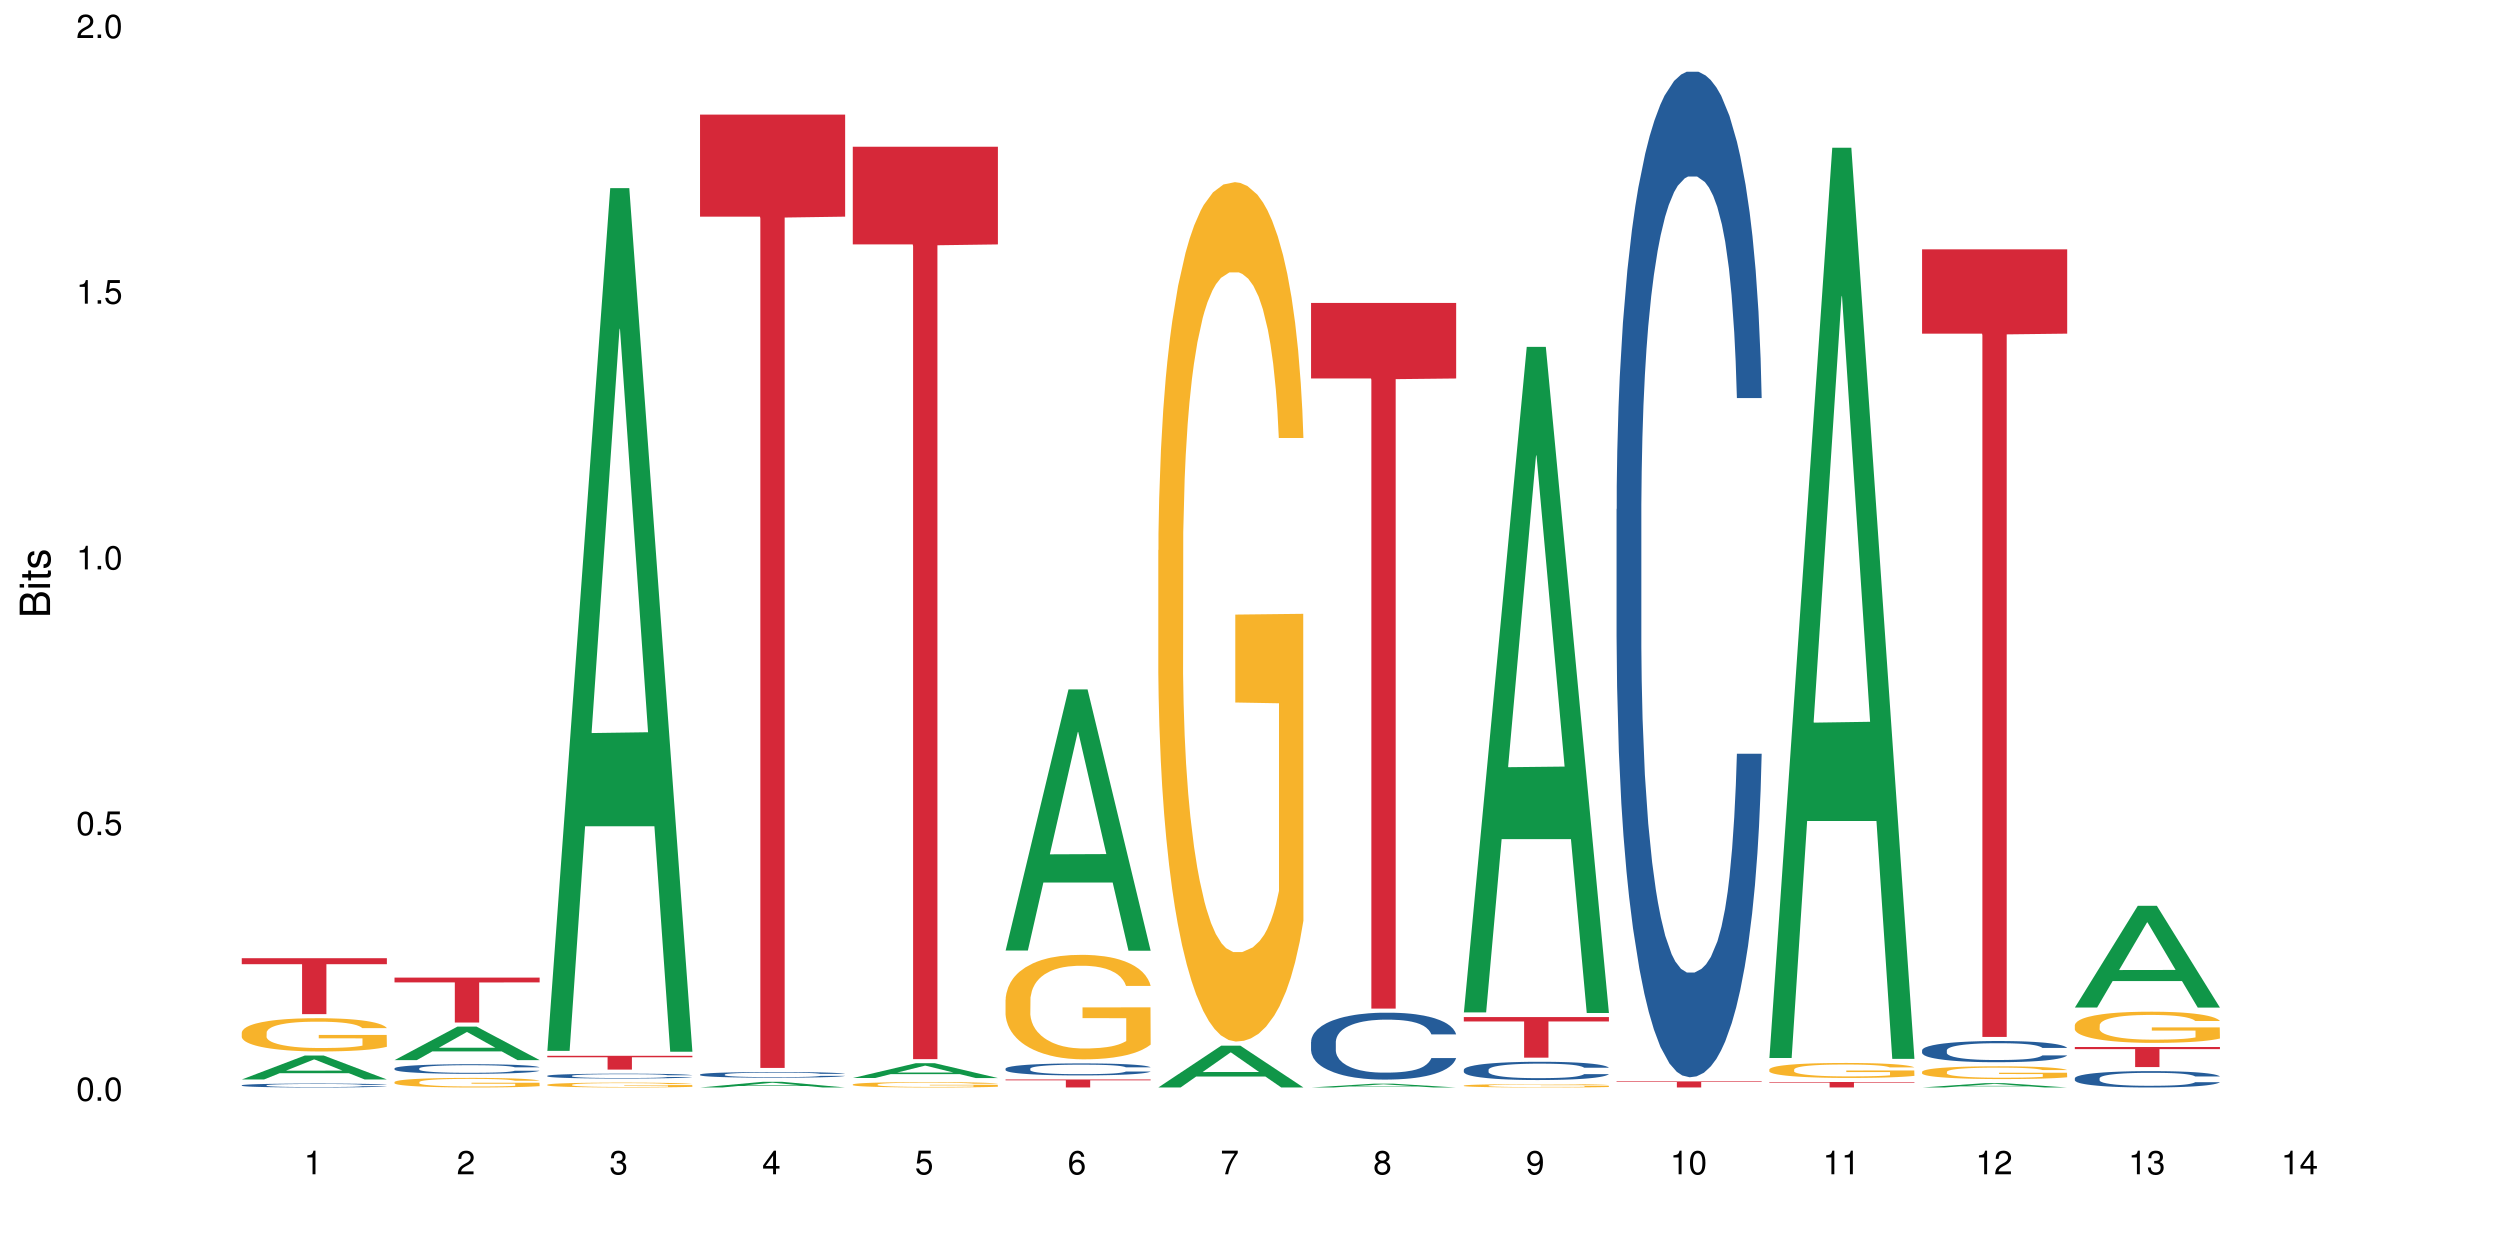 <?xml version="1.0" encoding="UTF-8"?>
<svg xmlns="http://www.w3.org/2000/svg" xmlns:xlink="http://www.w3.org/1999/xlink" width="720pt" height="360pt" viewBox="0 0 720 360" version="1.1">
<defs>
<g>
<symbol overflow="visible" id="glyph0-0">
<path style="stroke:none;" d=""/>
</symbol>
<symbol overflow="visible" id="glyph0-1">
<path style="stroke:none;" d="M 2.641 -6.797 C 2 -6.797 1.422 -6.531 1.078 -6.047 C 0.641 -5.453 0.406 -4.547 0.406 -3.297 C 0.406 -1 1.188 0.219 2.641 0.219 C 4.078 0.219 4.859 -1 4.859 -3.234 C 4.859 -4.562 4.656 -5.438 4.203 -6.047 C 3.844 -6.531 3.281 -6.797 2.641 -6.797 Z M 2.641 -6.047 C 3.547 -6.047 4 -5.125 4 -3.312 C 4 -1.375 3.562 -0.484 2.625 -0.484 C 1.734 -0.484 1.281 -1.422 1.281 -3.281 C 1.281 -5.141 1.734 -6.047 2.641 -6.047 Z M 2.641 -6.047 "/>
</symbol>
<symbol overflow="visible" id="glyph0-2">
<path style="stroke:none;" d="M 1.828 -1 L 0.828 -1 L 0.828 0 L 1.828 0 Z M 1.828 -1 "/>
</symbol>
<symbol overflow="visible" id="glyph0-3">
<path style="stroke:none;" d="M 4.562 -6.797 L 1.062 -6.797 L 0.547 -3.094 L 1.328 -3.094 C 1.719 -3.562 2.047 -3.734 2.578 -3.734 C 3.484 -3.734 4.062 -3.109 4.062 -2.094 C 4.062 -1.125 3.484 -0.531 2.578 -0.531 C 1.828 -0.531 1.375 -0.906 1.188 -1.672 L 0.328 -1.672 C 0.453 -1.109 0.547 -0.844 0.75 -0.594 C 1.125 -0.078 1.828 0.219 2.594 0.219 C 3.969 0.219 4.922 -0.781 4.922 -2.219 C 4.922 -3.562 4.031 -4.484 2.719 -4.484 C 2.25 -4.484 1.859 -4.359 1.469 -4.062 L 1.734 -5.969 L 4.562 -5.969 Z M 4.562 -6.797 "/>
</symbol>
<symbol overflow="visible" id="glyph0-4">
<path style="stroke:none;" d="M 2.484 -4.844 L 2.484 0 L 3.328 0 L 3.328 -6.797 L 2.766 -6.797 C 2.469 -5.75 2.281 -5.609 0.984 -5.453 L 0.984 -4.844 Z M 2.484 -4.844 "/>
</symbol>
<symbol overflow="visible" id="glyph0-5">
<path style="stroke:none;" d="M 4.859 -0.828 L 1.281 -0.828 C 1.359 -1.391 1.672 -1.75 2.5 -2.234 L 3.469 -2.75 C 4.406 -3.266 4.906 -3.969 4.906 -4.812 C 4.906 -5.375 4.672 -5.906 4.266 -6.266 C 3.859 -6.625 3.375 -6.797 2.719 -6.797 C 1.859 -6.797 1.219 -6.5 0.844 -5.922 C 0.609 -5.562 0.5 -5.125 0.484 -4.438 L 1.328 -4.438 C 1.359 -4.906 1.406 -5.188 1.531 -5.406 C 1.75 -5.812 2.188 -6.062 2.703 -6.062 C 3.469 -6.062 4.031 -5.516 4.031 -4.781 C 4.031 -4.25 3.719 -3.797 3.125 -3.438 L 2.234 -2.938 C 0.812 -2.141 0.406 -1.5 0.328 0 L 4.859 0 Z M 4.859 -0.828 "/>
</symbol>
<symbol overflow="visible" id="glyph0-6">
<path style="stroke:none;" d="M 2.125 -3.125 L 2.578 -3.125 C 3.516 -3.125 3.984 -2.703 3.984 -1.891 C 3.984 -1.031 3.469 -0.531 2.578 -0.531 C 1.656 -0.531 1.203 -0.984 1.156 -1.969 L 0.312 -1.969 C 0.344 -1.422 0.438 -1.078 0.609 -0.766 C 0.953 -0.109 1.625 0.219 2.547 0.219 C 3.953 0.219 4.859 -0.609 4.859 -1.906 C 4.859 -2.766 4.516 -3.25 3.703 -3.516 C 4.344 -3.766 4.656 -4.25 4.656 -4.938 C 4.656 -6.109 3.875 -6.797 2.578 -6.797 C 1.203 -6.797 0.484 -6.047 0.453 -4.609 L 1.297 -4.609 C 1.312 -5.016 1.344 -5.25 1.453 -5.453 C 1.641 -5.828 2.062 -6.062 2.594 -6.062 C 3.344 -6.062 3.797 -5.625 3.797 -4.906 C 3.797 -4.422 3.609 -4.141 3.25 -3.984 C 3.016 -3.891 2.719 -3.844 2.125 -3.844 Z M 2.125 -3.125 "/>
</symbol>
<symbol overflow="visible" id="glyph0-7">
<path style="stroke:none;" d="M 3.141 -1.625 L 3.141 0 L 3.984 0 L 3.984 -1.625 L 4.984 -1.625 L 4.984 -2.391 L 3.984 -2.391 L 3.984 -6.797 L 3.359 -6.797 L 0.266 -2.516 L 0.266 -1.625 Z M 3.141 -2.391 L 1 -2.391 L 3.141 -5.359 Z M 3.141 -2.391 "/>
</symbol>
<symbol overflow="visible" id="glyph0-8">
<path style="stroke:none;" d="M 4.781 -5.031 C 4.609 -6.141 3.891 -6.797 2.844 -6.797 C 2.094 -6.797 1.422 -6.438 1.031 -5.828 C 0.609 -5.172 0.406 -4.344 0.406 -3.094 C 0.406 -1.953 0.578 -1.234 0.984 -0.625 C 1.359 -0.078 1.953 0.219 2.703 0.219 C 3.984 0.219 4.922 -0.734 4.922 -2.078 C 4.922 -3.344 4.062 -4.234 2.844 -4.234 C 2.172 -4.234 1.641 -3.969 1.281 -3.469 C 1.281 -5.125 1.828 -6.047 2.797 -6.047 C 3.391 -6.047 3.797 -5.672 3.938 -5.031 Z M 2.734 -3.484 C 3.547 -3.484 4.062 -2.922 4.062 -2 C 4.062 -1.156 3.484 -0.531 2.703 -0.531 C 1.922 -0.531 1.328 -1.188 1.328 -2.047 C 1.328 -2.891 1.906 -3.484 2.734 -3.484 Z M 2.734 -3.484 "/>
</symbol>
<symbol overflow="visible" id="glyph0-9">
<path style="stroke:none;" d="M 4.984 -6.797 L 0.438 -6.797 L 0.438 -5.969 L 4.109 -5.969 C 2.5 -3.656 1.828 -2.234 1.328 0 L 2.219 0 C 2.594 -2.172 3.453 -4.047 4.984 -6.094 Z M 4.984 -6.797 "/>
</symbol>
<symbol overflow="visible" id="glyph0-10">
<path style="stroke:none;" d="M 3.75 -3.578 C 4.453 -4 4.688 -4.344 4.688 -4.984 C 4.688 -6.047 3.844 -6.797 2.641 -6.797 C 1.438 -6.797 0.594 -6.047 0.594 -4.984 C 0.594 -4.359 0.828 -4.016 1.516 -3.578 C 0.734 -3.203 0.359 -2.641 0.359 -1.891 C 0.359 -0.641 1.297 0.219 2.641 0.219 C 3.984 0.219 4.922 -0.641 4.922 -1.875 C 4.922 -2.641 4.531 -3.203 3.75 -3.578 Z M 2.641 -6.047 C 3.359 -6.047 3.812 -5.625 3.812 -4.969 C 3.812 -4.344 3.344 -3.922 2.641 -3.922 C 1.922 -3.922 1.453 -4.344 1.453 -4.984 C 1.453 -5.625 1.922 -6.047 2.641 -6.047 Z M 2.641 -3.203 C 3.484 -3.203 4.062 -2.672 4.062 -1.875 C 4.062 -1.062 3.484 -0.531 2.625 -0.531 C 1.797 -0.531 1.219 -1.078 1.219 -1.875 C 1.219 -2.672 1.797 -3.203 2.641 -3.203 Z M 2.641 -3.203 "/>
</symbol>
<symbol overflow="visible" id="glyph0-11">
<path style="stroke:none;" d="M 0.516 -1.547 C 0.672 -0.438 1.406 0.219 2.438 0.219 C 3.188 0.219 3.859 -0.141 4.266 -0.75 C 4.688 -1.406 4.891 -2.25 4.891 -3.484 C 4.891 -4.625 4.703 -5.359 4.312 -5.953 C 3.938 -6.5 3.344 -6.797 2.594 -6.797 C 1.297 -6.797 0.359 -5.844 0.359 -4.516 C 0.359 -3.25 1.234 -2.344 2.453 -2.344 C 3.094 -2.344 3.562 -2.578 4.016 -3.109 C 4 -1.453 3.469 -0.531 2.5 -0.531 C 1.906 -0.531 1.484 -0.906 1.359 -1.547 Z M 2.578 -6.062 C 3.375 -6.062 3.969 -5.406 3.969 -4.531 C 3.969 -3.688 3.375 -3.094 2.547 -3.094 C 1.734 -3.094 1.234 -3.672 1.234 -4.578 C 1.234 -5.438 1.797 -6.062 2.578 -6.062 Z M 2.578 -6.062 "/>
</symbol>
<symbol overflow="visible" id="glyph1-0">
<path style="stroke:none;" d=""/>
</symbol>
<symbol overflow="visible" id="glyph1-1">
<path style="stroke:none;" d="M 0 -0.953 L 0 -4.891 C 0 -5.719 -0.234 -6.344 -0.734 -6.797 C -1.188 -7.234 -1.812 -7.469 -2.5 -7.469 C -3.547 -7.469 -4.188 -7 -4.625 -5.875 C -4.984 -6.672 -5.641 -7.094 -6.531 -7.094 C -7.156 -7.094 -7.734 -6.859 -8.141 -6.391 C -8.562 -5.938 -8.75 -5.344 -8.75 -4.5 L -8.75 -0.953 Z M -4.984 -2.062 L -7.766 -2.062 L -7.766 -4.219 C -7.766 -4.844 -7.688 -5.203 -7.453 -5.5 C -7.219 -5.812 -6.859 -5.969 -6.375 -5.969 C -5.906 -5.969 -5.531 -5.812 -5.297 -5.5 C -5.062 -5.203 -4.984 -4.844 -4.984 -4.219 Z M -0.984 -2.062 L -4 -2.062 L -4 -4.781 C -4 -5.328 -3.859 -5.688 -3.578 -5.953 C -3.297 -6.219 -2.922 -6.359 -2.484 -6.359 C -2.062 -6.359 -1.688 -6.219 -1.406 -5.953 C -1.109 -5.688 -0.984 -5.328 -0.984 -4.781 Z M -0.984 -2.062 "/>
</symbol>
<symbol overflow="visible" id="glyph1-2">
<path style="stroke:none;" d="M -6.281 -1.797 L -6.281 -0.797 L 0 -0.797 L 0 -1.797 Z M -8.75 -1.797 L -8.75 -0.797 L -7.484 -0.797 L -7.484 -1.797 Z M -8.75 -1.797 "/>
</symbol>
<symbol overflow="visible" id="glyph1-3">
<path style="stroke:none;" d="M -6.281 -3.047 L -6.281 -2.016 L -8.016 -2.016 L -8.016 -1.016 L -6.281 -1.016 L -6.281 -0.172 L -5.469 -0.172 L -5.469 -1.016 L -0.719 -1.016 C -0.078 -1.016 0.281 -1.453 0.281 -2.234 C 0.281 -2.469 0.25 -2.719 0.188 -3.047 L -0.641 -3.047 C -0.609 -2.922 -0.594 -2.766 -0.594 -2.562 C -0.594 -2.141 -0.719 -2.016 -1.156 -2.016 L -5.469 -2.016 L -5.469 -3.047 Z M -6.281 -3.047 "/>
</symbol>
<symbol overflow="visible" id="glyph1-4">
<path style="stroke:none;" d="M -4.531 -5.25 C -5.766 -5.25 -6.469 -4.422 -6.469 -2.969 C -6.469 -1.516 -5.719 -0.562 -4.547 -0.562 C -3.562 -0.562 -3.094 -1.062 -2.734 -2.562 L -2.516 -3.484 C -2.344 -4.188 -2.094 -4.469 -1.625 -4.469 C -1.047 -4.469 -0.641 -3.875 -0.641 -3 C -0.641 -2.453 -0.797 -2 -1.062 -1.75 C -1.25 -1.594 -1.422 -1.531 -1.875 -1.469 L -1.875 -0.406 C -0.422 -0.453 0.281 -1.266 0.281 -2.922 C 0.281 -4.5 -0.5 -5.516 -1.719 -5.516 C -2.656 -5.516 -3.172 -4.984 -3.469 -3.734 L -3.703 -2.766 C -3.891 -1.953 -4.156 -1.609 -4.594 -1.609 C -5.172 -1.609 -5.547 -2.125 -5.547 -2.938 C -5.547 -3.75 -5.203 -4.172 -4.531 -4.203 Z M -4.531 -5.25 "/>
</symbol>
</g>
</defs>
<g id="surface52212">
<rect x="0" y="0" width="720" height="360" style="fill:rgb(100%,100%,100%);fill-opacity:1;stroke:none;"/>
<path style=" stroke:none;fill-rule:nonzero;fill:rgb(6.275%,58.824%,28.235%);fill-opacity:1;" d="M 69.629 310.883 L 69.676 310.879 L 87.758 304 L 93.25 304 L 111.422 310.891 L 105.039 310.891 L 100.484 309.09 L 80.523 309.09 L 76.059 310.883 L 69.629 310.883 L 82.445 308.348 L 98.652 308.34 L 90.57 305.125 L 90.48 305.117 L 90.391 305.137 L 82.398 308.34 L 82.445 308.348 Z M 69.629 310.883 "/>
<path style=" stroke:none;fill-rule:nonzero;fill:rgb(14.51%,36.078%,60%);fill-opacity:1;" d="M 69.629 312.559 L 69.68 312.555 L 69.68 312.531 L 69.832 312.492 L 70.191 312.441 L 70.547 312.41 L 71.465 312.348 L 72.738 312.289 L 74.062 312.242 L 75.031 312.215 L 75.898 312.195 L 77.887 312.156 L 79.16 312.137 L 80.535 312.121 L 82.219 312.102 L 83.441 312.094 L 86.195 312.074 L 88.234 312.07 L 89.812 312.066 L 93.227 312.066 L 95.266 312.07 L 96.746 312.074 L 98.375 312.082 L 99.75 312.094 L 102.148 312.117 L 104.289 312.145 L 105.258 312.16 L 106.785 312.191 L 107.957 312.223 L 108.773 312.25 L 109.691 312.289 L 110.504 312.336 L 111.117 312.387 L 111.422 312.434 L 104.289 312.434 L 103.93 312.391 L 103.523 312.359 L 102.758 312.316 L 101.992 312.285 L 100.922 312.258 L 99.957 312.238 L 98.629 312.219 L 97.457 312.207 L 96.234 312.195 L 95.062 312.191 L 92.82 312.184 L 90.219 312.184 L 89.254 312.188 L 87.266 312.195 L 86.195 312.199 L 84.664 312.215 L 83.594 312.23 L 82.32 312.25 L 81.453 312.266 L 80.383 312.293 L 79.617 312.316 L 78.754 312.352 L 78.242 312.379 L 77.785 312.406 L 77.375 312.441 L 77.07 312.477 L 76.867 312.516 L 76.766 312.551 L 76.766 312.711 L 76.867 312.75 L 77.121 312.793 L 77.785 312.855 L 78.754 312.91 L 79.875 312.953 L 80.945 312.984 L 81.555 313 L 82.371 313.016 L 83.645 313.035 L 85.48 313.059 L 86.551 313.066 L 88.184 313.074 L 89.863 313.078 L 92.105 313.078 L 94.094 313.074 L 95.418 313.07 L 96.797 313.059 L 98.68 313.043 L 99.852 313.027 L 100.871 313.008 L 101.637 312.988 L 102.148 312.969 L 102.91 312.938 L 103.523 312.902 L 103.98 312.867 L 104.289 312.832 L 111.422 312.832 L 111.117 312.875 L 110.66 312.914 L 110.199 312.945 L 109.484 312.98 L 108.672 313.012 L 107.5 313.047 L 106.531 313.07 L 105.258 313.098 L 104.082 313.117 L 102.809 313.137 L 100.922 313.156 L 99.699 313.164 L 98.375 313.176 L 96.797 313.184 L 94.809 313.191 L 92.668 313.195 L 88.539 313.195 L 86.957 313.191 L 84.867 313.18 L 82.27 313.16 L 80.383 313.141 L 78.906 313.121 L 77.633 313.102 L 76.203 313.074 L 74.371 313.027 L 73.25 312.992 L 72.484 312.965 L 71.617 312.926 L 71.004 312.887 L 70.293 312.832 L 69.781 312.758 L 69.629 312.699 Z M 69.629 312.559 "/>
<path style=" stroke:none;fill-rule:nonzero;fill:rgb(96.863%,70.196%,16.863%);fill-opacity:1;" d="M 69.629 297.348 L 69.68 297.336 L 69.68 297.164 L 69.883 296.77 L 70.395 296.227 L 71.055 295.781 L 71.77 295.43 L 72.23 295.246 L 72.992 294.984 L 73.656 294.789 L 75.336 294.398 L 77.477 294.031 L 78.652 293.871 L 79.977 293.723 L 81.863 293.559 L 82.727 293.496 L 85.379 293.355 L 88.387 293.27 L 91.699 293.242 L 93.227 293.25 L 95.316 293.285 L 98.172 293.383 L 99.801 293.469 L 101.078 293.559 L 102.402 293.672 L 104.031 293.848 L 105.562 294.055 L 106.785 294.266 L 108.008 294.527 L 109.027 294.809 L 109.895 295.113 L 110.66 295.48 L 111.117 295.789 L 111.422 296.094 L 104.34 296.094 L 103.93 295.789 L 103.473 295.551 L 102.707 295.262 L 101.941 295.055 L 101.18 294.887 L 99.75 294.66 L 98.527 294.52 L 97 294.398 L 95.52 294.32 L 93.84 294.266 L 92.82 294.25 L 90.117 294.25 L 87.672 294.309 L 86.246 294.379 L 85.227 294.449 L 83.797 294.582 L 82.934 294.688 L 82.422 294.758 L 80.895 295.027 L 79.875 295.273 L 79.312 295.438 L 78.602 295.699 L 78.09 295.938 L 77.531 296.289 L 77.223 296.551 L 76.816 297.145 L 76.766 298.719 L 76.918 299.051 L 77.223 299.41 L 77.633 299.727 L 78.242 300.059 L 78.855 300.312 L 79.926 300.652 L 80.844 300.883 L 81.555 301.031 L 82.934 301.266 L 83.492 301.344 L 84.816 301.504 L 86.195 301.625 L 87.875 301.73 L 89.148 301.781 L 91.188 301.824 L 93.789 301.824 L 96.848 301.773 L 98.781 301.703 L 100.109 301.633 L 100.977 301.574 L 102.047 301.477 L 102.809 301.387 L 103.523 301.293 L 104.391 301.145 L 104.391 299.051 L 91.801 299.043 L 91.801 298.062 L 111.371 298.055 L 111.422 301.477 L 110.352 301.711 L 109.027 301.941 L 107.754 302.113 L 106.43 302.266 L 104.543 302.43 L 103.012 302.535 L 100.668 302.656 L 98.527 302.734 L 96.285 302.789 L 94.297 302.816 L 91.953 302.824 L 89.863 302.805 L 87.621 302.754 L 85.836 302.684 L 84.207 302.598 L 82.574 302.484 L 80.535 302.297 L 79.211 302.148 L 77.836 301.965 L 76.461 301.746 L 75.234 301.512 L 74.422 301.328 L 73.605 301.117 L 72.738 300.855 L 71.922 300.559 L 71.312 300.285 L 70.75 299.98 L 70.344 299.691 L 69.934 299.297 L 69.73 298.98 L 69.629 298.711 Z M 69.629 297.348 "/>
<path style=" stroke:none;fill-rule:nonzero;fill:rgb(83.922%,15.686%,22.353%);fill-opacity:1;" d="M 69.629 275.957 L 111.422 275.957 L 111.422 277.68 L 94.004 277.695 L 94.004 292.066 L 86.996 292.066 L 86.996 277.711 L 86.895 277.68 L 69.629 277.68 Z M 69.629 275.957 "/>
<path style=" stroke:none;fill-rule:nonzero;fill:rgb(6.275%,58.824%,28.235%);fill-opacity:1;" d="M 113.621 305.309 L 113.668 305.301 L 131.75 295.66 L 137.242 295.66 L 155.418 305.316 L 149.031 305.316 L 144.477 302.797 L 124.52 302.797 L 120.051 305.309 L 113.621 305.309 L 126.438 301.754 L 142.645 301.746 L 134.562 297.238 L 134.477 297.23 L 134.387 297.258 L 126.395 301.746 L 126.438 301.754 Z M 113.621 305.309 "/>
<path style=" stroke:none;fill-rule:nonzero;fill:rgb(14.51%,36.078%,60%);fill-opacity:1;" d="M 113.621 307.695 L 113.672 307.691 L 113.672 307.633 L 113.828 307.535 L 114.184 307.414 L 114.539 307.332 L 115.457 307.184 L 116.73 307.039 L 118.059 306.926 L 119.023 306.863 L 119.891 306.812 L 121.879 306.719 L 123.152 306.672 L 124.531 306.629 L 126.211 306.586 L 127.434 306.559 L 130.188 306.52 L 132.227 306.5 L 133.805 306.492 L 137.223 306.492 L 139.258 306.504 L 140.738 306.516 L 142.367 306.535 L 143.746 306.559 L 146.141 306.613 L 148.281 306.684 L 149.25 306.727 L 150.777 306.805 L 151.949 306.879 L 152.766 306.945 L 153.684 307.039 L 154.5 307.152 L 155.109 307.281 L 155.418 307.391 L 148.281 307.391 L 147.926 307.289 L 147.516 307.211 L 146.75 307.105 L 145.988 307.035 L 144.918 306.961 L 143.949 306.914 L 142.625 306.863 L 141.453 306.836 L 140.227 306.812 L 139.055 306.797 L 136.812 306.781 L 134.215 306.781 L 133.246 306.785 L 131.258 306.805 L 130.188 306.824 L 128.66 306.859 L 127.59 306.891 L 126.312 306.941 L 125.449 306.984 L 124.379 307.051 L 123.613 307.109 L 122.746 307.191 L 122.234 307.258 L 121.777 307.328 L 121.371 307.41 L 121.062 307.5 L 120.859 307.594 L 120.758 307.684 L 120.758 308.074 L 120.859 308.164 L 121.113 308.273 L 121.777 308.426 L 122.746 308.559 L 123.867 308.664 L 124.938 308.742 L 125.551 308.777 L 126.363 308.816 L 127.641 308.867 L 129.473 308.918 L 130.543 308.938 L 132.176 308.957 L 133.855 308.969 L 136.098 308.969 L 138.086 308.957 L 139.414 308.945 L 140.789 308.926 L 142.676 308.883 L 143.848 308.844 L 144.867 308.793 L 145.629 308.746 L 146.141 308.707 L 146.906 308.629 L 147.516 308.543 L 147.977 308.453 L 148.281 308.367 L 155.418 308.367 L 155.109 308.469 L 154.652 308.566 L 154.191 308.641 L 153.48 308.73 L 152.664 308.809 L 151.492 308.895 L 150.523 308.953 L 149.25 309.016 L 148.078 309.066 L 146.805 309.109 L 144.918 309.16 L 143.695 309.184 L 142.367 309.207 L 140.789 309.227 L 138.801 309.246 L 136.66 309.254 L 134.672 309.258 L 132.531 309.254 L 130.953 309.242 L 128.863 309.219 L 126.262 309.172 L 124.379 309.125 L 122.898 309.078 L 121.625 309.027 L 120.199 308.957 L 118.363 308.848 L 117.242 308.762 L 116.477 308.691 L 115.609 308.594 L 115 308.504 L 114.285 308.363 L 113.777 308.184 L 113.621 308.043 Z M 113.621 307.695 "/>
<path style=" stroke:none;fill-rule:nonzero;fill:rgb(96.863%,70.196%,16.863%);fill-opacity:1;" d="M 113.621 311.617 L 113.672 311.613 L 113.672 311.562 L 113.879 311.449 L 114.387 311.293 L 115.051 311.164 L 115.762 311.062 L 116.223 311.012 L 116.988 310.934 L 117.648 310.879 L 119.332 310.766 L 121.473 310.66 L 122.645 310.613 L 123.969 310.57 L 125.855 310.523 L 126.723 310.504 L 129.371 310.465 L 132.379 310.441 L 135.691 310.434 L 137.223 310.434 L 139.312 310.445 L 142.164 310.473 L 143.797 310.496 L 145.07 310.523 L 146.395 310.555 L 148.027 310.605 L 149.555 310.668 L 150.777 310.727 L 152 310.805 L 153.02 310.883 L 153.887 310.973 L 154.652 311.078 L 155.109 311.168 L 155.418 311.254 L 148.332 311.254 L 147.926 311.168 L 147.465 311.098 L 146.699 311.016 L 145.938 310.953 L 145.172 310.906 L 143.746 310.84 L 142.523 310.801 L 140.992 310.766 L 139.516 310.742 L 137.832 310.727 L 136.812 310.723 L 134.113 310.723 L 131.664 310.738 L 130.238 310.762 L 129.219 310.781 L 127.793 310.816 L 126.926 310.848 L 126.414 310.867 L 124.887 310.945 L 123.867 311.016 L 123.305 311.066 L 122.594 311.141 L 122.082 311.211 L 121.523 311.309 L 121.219 311.387 L 120.809 311.559 L 120.758 312.012 L 120.91 312.109 L 121.219 312.211 L 121.625 312.301 L 122.234 312.398 L 122.848 312.473 L 123.918 312.57 L 124.836 312.637 L 125.551 312.68 L 126.926 312.746 L 127.484 312.77 L 128.812 312.816 L 130.188 312.852 L 131.871 312.879 L 133.145 312.895 L 135.184 312.906 L 137.781 312.906 L 140.84 312.895 L 142.777 312.871 L 144.102 312.852 L 144.969 312.836 L 146.039 312.809 L 146.805 312.781 L 147.516 312.754 L 148.383 312.711 L 148.383 312.109 L 135.793 312.105 L 135.793 311.824 L 155.367 311.82 L 155.418 312.809 L 154.348 312.875 L 153.02 312.941 L 151.746 312.992 L 150.422 313.035 L 148.535 313.082 L 147.008 313.113 L 144.664 313.148 L 142.523 313.172 L 140.277 313.188 L 138.293 313.191 L 135.945 313.195 L 133.855 313.191 L 131.613 313.176 L 129.832 313.156 L 128.199 313.129 L 126.57 313.098 L 124.531 313.043 L 123.203 313 L 121.828 312.949 L 120.453 312.887 L 119.23 312.816 L 118.414 312.766 L 117.598 312.703 L 116.73 312.629 L 115.918 312.543 L 115.305 312.465 L 114.742 312.375 L 114.336 312.293 L 113.93 312.18 L 113.727 312.086 L 113.621 312.008 Z M 113.621 311.617 "/>
<path style=" stroke:none;fill-rule:nonzero;fill:rgb(83.922%,15.686%,22.353%);fill-opacity:1;" d="M 113.621 281.547 L 155.418 281.547 L 155.418 282.934 L 138 282.945 L 138 294.488 L 130.988 294.488 L 130.988 282.957 L 130.887 282.934 L 113.621 282.934 Z M 113.621 281.547 "/>
<path style=" stroke:none;fill-rule:nonzero;fill:rgb(6.275%,58.824%,28.235%);fill-opacity:1;" d="M 157.617 302.656 L 157.66 302.426 L 175.746 54.191 L 181.238 54.191 L 199.41 302.891 L 193.023 302.891 L 188.469 237.973 L 168.512 237.973 L 164.047 302.656 L 157.617 302.656 L 170.43 211.117 L 186.641 210.883 L 178.559 94.824 L 178.469 94.59 L 178.379 95.289 L 170.387 210.883 L 170.43 211.117 Z M 157.617 302.656 "/>
<path style=" stroke:none;fill-rule:nonzero;fill:rgb(14.51%,36.078%,60%);fill-opacity:1;" d="M 157.617 309.828 L 157.668 309.828 L 157.668 309.797 L 157.82 309.746 L 158.176 309.688 L 158.535 309.645 L 159.449 309.566 L 160.727 309.496 L 162.051 309.438 L 163.02 309.406 L 163.887 309.379 L 165.871 309.332 L 167.148 309.309 L 168.523 309.285 L 170.207 309.266 L 171.43 309.25 L 174.18 309.23 L 176.219 309.223 L 177.801 309.219 L 181.215 309.219 L 183.254 309.223 L 184.73 309.23 L 186.363 309.242 L 187.738 309.25 L 190.133 309.281 L 192.273 309.316 L 193.242 309.336 L 194.773 309.375 L 195.945 309.414 L 196.758 309.449 L 197.676 309.496 L 198.492 309.555 L 199.105 309.617 L 199.41 309.672 L 192.273 309.672 L 191.918 309.621 L 191.512 309.582 L 190.746 309.531 L 189.98 309.492 L 188.91 309.457 L 187.941 309.43 L 186.617 309.406 L 185.445 309.391 L 184.223 309.379 L 183.051 309.371 L 180.805 309.363 L 178.207 309.363 L 177.238 309.367 L 175.25 309.379 L 174.18 309.387 L 172.652 309.406 L 171.582 309.422 L 170.309 309.445 L 169.441 309.469 L 168.371 309.5 L 167.605 309.531 L 166.738 309.574 L 166.23 309.605 L 165.77 309.641 L 165.363 309.684 L 165.059 309.727 L 164.855 309.777 L 164.75 309.82 L 164.75 310.02 L 164.855 310.066 L 165.109 310.121 L 165.77 310.199 L 166.738 310.266 L 167.859 310.32 L 168.93 310.359 L 169.543 310.375 L 170.359 310.398 L 171.633 310.422 L 173.469 310.449 L 174.539 310.457 L 176.168 310.469 L 177.852 310.473 L 180.094 310.473 L 182.082 310.469 L 183.406 310.461 L 184.781 310.453 L 186.668 310.43 L 187.84 310.41 L 188.859 310.387 L 189.625 310.359 L 190.133 310.34 L 190.898 310.301 L 191.512 310.258 L 191.969 310.211 L 192.273 310.168 L 199.41 310.168 L 199.105 310.219 L 198.645 310.27 L 198.188 310.309 L 197.473 310.352 L 196.656 310.391 L 195.484 310.438 L 194.516 310.465 L 193.242 310.5 L 192.07 310.523 L 190.797 310.543 L 188.91 310.57 L 187.688 310.582 L 186.363 310.594 L 184.781 310.605 L 182.793 310.613 L 180.652 310.617 L 178.664 310.621 L 176.523 310.617 L 174.945 310.613 L 172.855 310.602 L 170.258 310.578 L 168.371 310.555 L 166.891 310.527 L 165.617 310.504 L 164.191 310.469 L 162.355 310.414 L 161.234 310.367 L 160.469 310.332 L 159.605 310.281 L 158.992 310.238 L 158.277 310.168 L 157.77 310.074 L 157.617 310.004 Z M 157.617 309.828 "/>
<path style=" stroke:none;fill-rule:nonzero;fill:rgb(96.863%,70.196%,16.863%);fill-opacity:1;" d="M 157.617 312.395 L 157.668 312.395 L 157.668 312.367 L 157.871 312.309 L 158.379 312.23 L 159.043 312.164 L 159.758 312.113 L 160.215 312.086 L 160.98 312.051 L 161.641 312.02 L 163.324 311.965 L 165.465 311.91 L 166.637 311.887 L 167.961 311.863 L 169.848 311.84 L 170.715 311.832 L 173.363 311.812 L 176.371 311.797 L 179.684 311.793 L 181.215 311.797 L 183.305 311.801 L 186.156 311.816 L 187.789 311.828 L 189.062 311.84 L 190.387 311.855 L 192.02 311.883 L 193.547 311.914 L 194.773 311.945 L 195.996 311.984 L 197.016 312.023 L 197.879 312.07 L 198.645 312.121 L 199.105 312.168 L 199.41 312.211 L 192.324 312.211 L 191.918 312.168 L 191.457 312.133 L 190.695 312.09 L 189.93 312.059 L 189.164 312.035 L 187.738 312 L 186.516 311.98 L 184.984 311.965 L 183.508 311.953 L 181.824 311.945 L 180.805 311.941 L 178.105 311.941 L 175.66 311.949 L 174.23 311.961 L 173.211 311.973 L 171.785 311.992 L 170.918 312.004 L 170.41 312.016 L 168.879 312.055 L 167.859 312.09 L 167.301 312.117 L 166.586 312.152 L 166.078 312.188 L 165.516 312.238 L 165.211 312.277 L 164.801 312.367 L 164.75 312.594 L 164.906 312.645 L 165.211 312.695 L 165.617 312.742 L 166.23 312.793 L 166.84 312.828 L 167.91 312.879 L 168.828 312.91 L 169.543 312.934 L 170.918 312.969 L 171.48 312.98 L 172.805 313.004 L 174.18 313.02 L 175.863 313.035 L 177.137 313.043 L 179.176 313.051 L 181.773 313.051 L 184.832 313.043 L 186.77 313.031 L 188.094 313.023 L 188.961 313.012 L 190.031 313 L 190.797 312.984 L 191.512 312.973 L 192.375 312.949 L 192.375 312.645 L 179.789 312.645 L 179.789 312.5 L 199.359 312.5 L 199.41 313 L 198.34 313.035 L 197.016 313.066 L 195.738 313.094 L 194.414 313.113 L 192.527 313.137 L 191 313.152 L 188.656 313.172 L 186.516 313.184 L 184.273 313.191 L 182.285 313.195 L 179.941 313.195 L 177.852 313.191 L 175.609 313.188 L 173.824 313.176 L 172.191 313.164 L 170.562 313.145 L 168.523 313.117 L 167.199 313.098 L 165.82 313.07 L 164.445 313.039 L 163.223 313.004 L 162.406 312.977 L 161.59 312.945 L 160.727 312.906 L 159.91 312.863 L 159.297 312.824 L 158.738 312.781 L 158.328 312.738 L 157.922 312.68 L 157.719 312.633 L 157.617 312.594 Z M 157.617 312.395 "/>
<path style=" stroke:none;fill-rule:nonzero;fill:rgb(83.922%,15.686%,22.353%);fill-opacity:1;" d="M 157.617 304.066 L 199.41 304.066 L 199.41 304.492 L 181.992 304.496 L 181.992 308.043 L 174.984 308.043 L 174.984 304.5 L 174.883 304.492 L 157.617 304.492 Z M 157.617 304.066 "/>
<path style=" stroke:none;fill-rule:nonzero;fill:rgb(6.275%,58.824%,28.235%);fill-opacity:1;" d="M 201.609 313.195 L 201.652 313.191 L 219.738 311.559 L 225.23 311.559 L 243.402 313.195 L 237.02 313.195 L 232.465 312.77 L 212.504 312.77 L 208.039 313.195 L 201.609 313.195 L 214.426 312.59 L 230.633 312.59 L 222.551 311.824 L 222.461 311.824 L 222.371 311.828 L 214.379 312.59 L 214.426 312.59 Z M 201.609 313.195 "/>
<path style=" stroke:none;fill-rule:nonzero;fill:rgb(14.51%,36.078%,60%);fill-opacity:1;" d="M 201.609 309.457 L 201.66 309.453 L 201.66 309.418 L 201.812 309.363 L 202.172 309.289 L 202.527 309.242 L 203.445 309.152 L 204.719 309.066 L 206.043 309 L 207.012 308.961 L 207.879 308.934 L 209.867 308.875 L 211.141 308.848 L 212.516 308.824 L 214.199 308.797 L 215.422 308.781 L 218.176 308.758 L 220.211 308.746 L 221.793 308.742 L 225.207 308.742 L 227.246 308.75 L 228.723 308.758 L 230.355 308.77 L 231.73 308.781 L 234.129 308.816 L 236.27 308.855 L 237.234 308.883 L 238.766 308.926 L 239.938 308.973 L 240.754 309.012 L 241.672 309.066 L 242.484 309.133 L 243.098 309.211 L 243.402 309.273 L 236.27 309.273 L 235.91 309.215 L 235.504 309.168 L 234.738 309.105 L 233.973 309.062 L 232.902 309.02 L 231.934 308.992 L 230.609 308.965 L 229.438 308.945 L 228.215 308.934 L 227.043 308.922 L 224.801 308.914 L 222.199 308.914 L 221.23 308.918 L 219.246 308.93 L 218.176 308.941 L 216.645 308.961 L 215.574 308.98 L 214.301 309.012 L 213.434 309.035 L 212.363 309.074 L 211.598 309.109 L 210.734 309.16 L 210.223 309.195 L 209.766 309.238 L 209.355 309.289 L 209.051 309.34 L 208.848 309.395 L 208.746 309.449 L 208.746 309.68 L 208.848 309.734 L 209.102 309.797 L 209.766 309.891 L 210.734 309.969 L 211.855 310.031 L 212.926 310.078 L 213.535 310.098 L 214.352 310.121 L 215.625 310.152 L 217.461 310.18 L 218.531 310.195 L 220.16 310.207 L 221.844 310.211 L 224.086 310.211 L 226.074 310.207 L 227.398 310.199 L 228.777 310.188 L 230.66 310.16 L 231.832 310.137 L 232.852 310.109 L 233.617 310.078 L 234.129 310.055 L 234.891 310.008 L 235.504 309.957 L 235.961 309.906 L 236.27 309.855 L 243.402 309.855 L 243.098 309.914 L 242.641 309.973 L 242.18 310.016 L 241.465 310.07 L 240.652 310.117 L 239.48 310.168 L 238.512 310.203 L 237.234 310.238 L 236.062 310.27 L 234.789 310.293 L 232.902 310.324 L 231.68 310.34 L 230.355 310.352 L 228.777 310.363 L 226.789 310.375 L 224.648 310.379 L 222.66 310.383 L 220.52 310.379 L 218.938 310.375 L 216.848 310.359 L 214.25 310.332 L 212.363 310.305 L 210.887 310.277 L 209.613 310.246 L 208.184 310.207 L 206.348 310.141 L 205.227 310.09 L 204.465 310.047 L 203.598 309.988 L 202.984 309.938 L 202.273 309.852 L 201.762 309.746 L 201.609 309.664 Z M 201.609 309.457 "/>
<path style=" stroke:none;fill-rule:nonzero;fill:rgb(83.922%,15.686%,22.353%);fill-opacity:1;" d="M 201.609 33.004 L 243.402 33.004 L 243.402 62.395 L 225.984 62.652 L 225.984 307.57 L 218.977 307.57 L 218.977 62.91 L 218.875 62.395 L 201.609 62.395 Z M 201.609 33.004 "/>
<path style=" stroke:none;fill-rule:nonzero;fill:rgb(6.275%,58.824%,28.235%);fill-opacity:1;" d="M 245.602 310.473 L 245.648 310.465 L 263.73 306.207 L 269.223 306.207 L 287.398 310.477 L 281.012 310.477 L 276.457 309.359 L 256.496 309.359 L 252.031 310.473 L 245.602 310.473 L 258.418 308.898 L 274.625 308.895 L 266.543 306.906 L 266.457 306.902 L 266.367 306.914 L 258.375 308.895 L 258.418 308.898 Z M 245.602 310.473 "/>
<path style=" stroke:none;fill-rule:nonzero;fill:rgb(96.863%,70.196%,16.863%);fill-opacity:1;" d="M 245.602 312.312 L 245.652 312.309 L 245.652 312.281 L 245.859 312.219 L 246.367 312.133 L 247.031 312.059 L 247.742 312.004 L 248.203 311.973 L 248.965 311.93 L 249.629 311.898 L 251.312 311.836 L 253.453 311.777 L 254.625 311.75 L 255.949 311.727 L 257.836 311.699 L 258.703 311.691 L 261.352 311.668 L 264.359 311.652 L 267.672 311.648 L 269.199 311.652 L 271.289 311.656 L 274.145 311.672 L 275.777 311.688 L 277.051 311.699 L 278.375 311.719 L 280.008 311.746 L 281.535 311.781 L 282.758 311.816 L 283.98 311.855 L 285 311.902 L 285.867 311.953 L 286.633 312.012 L 287.09 312.059 L 287.398 312.109 L 280.312 312.109 L 279.906 312.059 L 279.445 312.023 L 278.68 311.977 L 277.918 311.941 L 277.152 311.914 L 275.727 311.879 L 274.5 311.855 L 272.973 311.836 L 271.496 311.824 L 269.812 311.816 L 268.793 311.812 L 266.094 311.812 L 263.645 311.82 L 262.219 311.832 L 261.199 311.844 L 259.773 311.867 L 258.906 311.883 L 258.395 311.895 L 256.867 311.938 L 255.848 311.977 L 255.285 312.004 L 254.574 312.047 L 254.062 312.086 L 253.504 312.141 L 253.195 312.184 L 252.789 312.281 L 252.738 312.535 L 252.891 312.586 L 253.195 312.645 L 253.605 312.695 L 254.215 312.75 L 254.828 312.789 L 255.898 312.844 L 256.816 312.883 L 257.531 312.906 L 258.906 312.945 L 259.465 312.957 L 260.793 312.984 L 262.168 313.004 L 263.848 313.02 L 265.125 313.027 L 267.164 313.035 L 269.762 313.035 L 272.82 313.027 L 274.758 313.016 L 276.082 313.004 L 276.949 312.992 L 278.02 312.977 L 278.781 312.965 L 279.496 312.949 L 280.363 312.926 L 280.363 312.586 L 267.773 312.586 L 267.773 312.426 L 287.344 312.426 L 287.398 312.977 L 286.328 313.016 L 285 313.055 L 283.727 313.082 L 282.402 313.105 L 280.516 313.133 L 278.988 313.148 L 276.641 313.168 L 274.5 313.184 L 272.258 313.191 L 270.27 313.195 L 267.926 313.195 L 265.836 313.191 L 263.594 313.184 L 261.812 313.172 L 260.18 313.16 L 258.547 313.141 L 256.512 313.109 L 255.184 313.086 L 253.809 313.059 L 252.434 313.023 L 251.211 312.984 L 249.578 312.922 L 248.711 312.879 L 247.895 312.832 L 247.285 312.785 L 246.723 312.738 L 246.316 312.691 L 245.91 312.625 L 245.703 312.574 L 245.602 312.531 Z M 245.602 312.312 "/>
<path style=" stroke:none;fill-rule:nonzero;fill:rgb(83.922%,15.686%,22.353%);fill-opacity:1;" d="M 245.602 42.262 L 287.398 42.262 L 287.398 70.391 L 269.977 70.637 L 269.977 305.031 L 262.969 305.031 L 262.969 70.883 L 262.867 70.391 L 245.602 70.391 Z M 245.602 42.262 "/>
<path style=" stroke:none;fill-rule:nonzero;fill:rgb(6.275%,58.824%,28.235%);fill-opacity:1;" d="M 289.598 273.746 L 289.641 273.676 L 307.727 198.551 L 313.219 198.551 L 331.391 273.816 L 325.004 273.816 L 320.449 254.172 L 300.492 254.172 L 296.027 273.746 L 289.598 273.746 L 302.41 246.043 L 318.621 245.973 L 310.539 210.848 L 310.449 210.777 L 310.359 210.988 L 302.367 245.973 L 302.41 246.043 Z M 289.598 273.746 "/>
<path style=" stroke:none;fill-rule:nonzero;fill:rgb(14.51%,36.078%,60%);fill-opacity:1;" d="M 289.598 307.77 L 289.648 307.766 L 289.648 307.688 L 289.801 307.57 L 290.156 307.418 L 290.516 307.312 L 291.43 307.125 L 292.707 306.945 L 294.031 306.809 L 295 306.727 L 295.867 306.66 L 297.852 306.543 L 299.129 306.484 L 300.504 306.43 L 302.184 306.379 L 303.41 306.344 L 306.16 306.293 L 308.199 306.273 L 309.781 306.262 L 313.195 306.262 L 315.234 306.277 L 316.711 306.293 L 318.344 306.316 L 319.719 306.344 L 322.113 306.414 L 324.254 306.504 L 325.223 306.555 L 326.75 306.652 L 327.926 306.746 L 328.738 306.828 L 329.656 306.945 L 330.473 307.09 L 331.086 307.25 L 331.391 307.387 L 324.254 307.387 L 323.898 307.258 L 323.488 307.16 L 322.727 307.031 L 321.961 306.941 L 320.891 306.848 L 319.922 306.789 L 318.598 306.727 L 317.426 306.691 L 316.203 306.66 L 315.027 306.645 L 312.785 306.625 L 310.188 306.625 L 309.219 306.629 L 307.23 306.656 L 306.16 306.676 L 304.633 306.723 L 303.562 306.762 L 302.289 306.824 L 301.422 306.879 L 300.352 306.961 L 299.586 307.035 L 298.719 307.141 L 298.211 307.219 L 297.75 307.305 L 297.344 307.41 L 297.039 307.52 L 296.832 307.637 L 296.73 307.754 L 296.73 308.242 L 296.832 308.355 L 297.09 308.488 L 297.75 308.68 L 298.719 308.848 L 299.84 308.98 L 300.91 309.078 L 301.523 309.121 L 302.34 309.172 L 303.613 309.234 L 305.449 309.297 L 306.52 309.324 L 308.148 309.348 L 309.832 309.359 L 312.074 309.359 L 314.062 309.348 L 315.387 309.332 L 316.762 309.309 L 318.648 309.254 L 319.82 309.203 L 320.84 309.145 L 321.605 309.082 L 322.113 309.031 L 322.879 308.934 L 323.488 308.828 L 323.949 308.715 L 324.254 308.609 L 331.391 308.609 L 331.086 308.734 L 330.625 308.859 L 330.168 308.949 L 329.453 309.062 L 328.637 309.16 L 327.465 309.27 L 326.496 309.344 L 325.223 309.422 L 324.051 309.48 L 322.777 309.535 L 320.891 309.598 L 319.668 309.629 L 318.344 309.656 L 316.762 309.684 L 314.773 309.707 L 312.633 309.719 L 310.645 309.723 L 308.504 309.715 L 306.926 309.703 L 304.836 309.672 L 302.234 309.617 L 300.352 309.559 L 298.871 309.496 L 297.598 309.434 L 296.172 309.348 L 294.336 309.211 L 293.215 309.102 L 292.449 309.012 L 291.586 308.891 L 290.973 308.781 L 290.258 308.602 L 289.75 308.379 L 289.598 308.203 Z M 289.598 307.77 "/>
<path style=" stroke:none;fill-rule:nonzero;fill:rgb(96.863%,70.196%,16.863%);fill-opacity:1;" d="M 289.598 287.883 L 289.648 287.855 L 289.648 287.305 L 289.852 286.07 L 290.359 284.363 L 291.023 282.961 L 291.738 281.863 L 292.195 281.285 L 292.961 280.461 L 293.621 279.855 L 295.305 278.621 L 297.445 277.465 L 298.617 276.973 L 299.941 276.504 L 301.828 275.98 L 302.695 275.789 L 305.344 275.348 L 308.352 275.074 L 311.664 274.992 L 313.195 275.02 L 315.285 275.129 L 318.137 275.434 L 319.77 275.707 L 321.043 275.98 L 322.367 276.34 L 324 276.887 L 325.527 277.547 L 326.75 278.207 L 327.977 279.031 L 328.996 279.91 L 329.859 280.875 L 330.625 282.027 L 331.086 282.992 L 331.391 283.953 L 324.305 283.953 L 323.898 282.992 L 323.438 282.25 L 322.676 281.34 L 321.91 280.68 L 321.145 280.16 L 319.719 279.445 L 318.496 279.004 L 316.965 278.621 L 315.488 278.371 L 313.805 278.207 L 312.785 278.152 L 310.086 278.152 L 307.641 278.344 L 306.211 278.566 L 305.191 278.785 L 303.766 279.199 L 302.898 279.527 L 302.391 279.746 L 300.859 280.598 L 299.84 281.367 L 299.281 281.891 L 298.566 282.715 L 298.059 283.457 L 297.496 284.559 L 297.191 285.383 L 296.781 287.25 L 296.73 292.199 L 296.883 293.242 L 297.191 294.371 L 297.598 295.359 L 298.211 296.402 L 298.82 297.199 L 299.891 298.273 L 300.809 298.988 L 301.523 299.453 L 302.898 300.195 L 303.461 300.445 L 304.785 300.938 L 306.16 301.324 L 307.844 301.652 L 309.117 301.816 L 311.156 301.957 L 313.754 301.957 L 316.812 301.789 L 318.75 301.57 L 320.074 301.352 L 320.941 301.156 L 322.012 300.855 L 322.777 300.582 L 323.488 300.277 L 324.355 299.812 L 324.355 293.242 L 311.766 293.215 L 311.766 290.137 L 331.34 290.109 L 331.391 300.855 L 330.32 301.598 L 328.996 302.312 L 327.719 302.863 L 326.395 303.328 L 324.508 303.852 L 322.98 304.18 L 320.637 304.566 L 318.496 304.812 L 316.254 304.98 L 314.266 305.062 L 311.922 305.09 L 309.832 305.035 L 307.59 304.867 L 305.805 304.648 L 304.172 304.375 L 302.543 304.016 L 300.504 303.438 L 299.18 302.973 L 297.801 302.395 L 296.426 301.707 L 295.203 300.965 L 294.387 300.387 L 293.57 299.73 L 292.707 298.902 L 291.891 297.969 L 291.277 297.117 L 290.719 296.156 L 290.309 295.25 L 289.902 294.012 L 289.699 293.023 L 289.598 292.172 Z M 289.598 287.883 "/>
<path style=" stroke:none;fill-rule:nonzero;fill:rgb(83.922%,15.686%,22.353%);fill-opacity:1;" d="M 289.598 310.895 L 331.391 310.895 L 331.391 311.141 L 313.973 311.145 L 313.973 313.195 L 306.965 313.195 L 306.965 311.148 L 306.863 311.141 L 289.598 311.141 Z M 289.598 310.895 "/>
<path style=" stroke:none;fill-rule:nonzero;fill:rgb(6.275%,58.824%,28.235%);fill-opacity:1;" d="M 333.59 313.184 L 333.633 313.172 L 351.719 301.145 L 357.211 301.145 L 375.383 313.195 L 369 313.195 L 364.445 310.051 L 344.484 310.051 L 340.02 313.184 L 333.59 313.184 L 346.406 308.746 L 362.613 308.738 L 354.531 303.113 L 354.441 303.102 L 354.352 303.133 L 346.359 308.738 L 346.406 308.746 Z M 333.59 313.184 "/>
<path style=" stroke:none;fill-rule:nonzero;fill:rgb(96.863%,70.196%,16.863%);fill-opacity:1;" d="M 333.59 158.469 L 333.641 158.242 L 333.641 153.723 L 333.844 143.551 L 334.355 129.535 L 335.016 118.008 L 335.73 108.965 L 336.188 104.219 L 336.953 97.438 L 337.617 92.465 L 339.297 82.293 L 341.438 72.801 L 342.609 68.73 L 343.938 64.887 L 345.82 60.594 L 346.688 59.012 L 349.34 55.395 L 352.348 53.133 L 355.66 52.457 L 357.188 52.68 L 359.277 53.586 L 362.133 56.07 L 363.762 58.332 L 365.035 60.594 L 366.363 63.531 L 367.992 68.051 L 369.523 73.477 L 370.746 78.902 L 371.969 85.684 L 372.988 92.918 L 373.855 100.828 L 374.617 110.32 L 375.078 118.234 L 375.383 126.145 L 368.297 126.145 L 367.891 118.234 L 367.434 112.129 L 366.668 104.672 L 365.902 99.246 L 365.141 94.949 L 363.711 89.074 L 362.488 85.457 L 360.961 82.293 L 359.48 80.258 L 357.801 78.902 L 356.781 78.449 L 354.078 78.449 L 351.633 80.031 L 350.207 81.84 L 349.188 83.648 L 347.758 87.039 L 346.891 89.75 L 346.383 91.559 L 344.855 98.566 L 343.836 104.895 L 343.273 109.191 L 342.559 115.973 L 342.051 122.074 L 341.488 131.117 L 341.184 137.898 L 340.777 153.27 L 340.727 193.957 L 340.879 202.547 L 341.184 211.812 L 341.59 219.949 L 342.203 228.539 L 342.816 235.094 L 343.887 243.91 L 344.801 249.789 L 345.516 253.629 L 346.891 259.734 L 347.453 261.766 L 348.777 265.836 L 350.152 269 L 351.836 271.715 L 353.109 273.07 L 355.148 274.199 L 357.75 274.199 L 360.805 272.844 L 362.742 271.035 L 364.07 269.227 L 364.934 267.645 L 366.004 265.156 L 366.77 262.898 L 367.484 260.41 L 368.352 256.57 L 368.352 202.547 L 355.762 202.32 L 355.762 177.004 L 375.332 176.777 L 375.383 265.156 L 374.312 271.262 L 372.988 277.137 L 371.715 281.66 L 370.387 285.5 L 368.504 289.797 L 366.973 292.508 L 364.629 295.672 L 362.488 297.707 L 360.246 299.062 L 358.258 299.742 L 355.914 299.969 L 353.824 299.516 L 351.582 298.16 L 349.797 296.352 L 348.168 294.09 L 346.535 291.152 L 344.496 286.406 L 343.172 282.562 L 341.797 277.816 L 340.418 272.164 L 339.195 266.062 L 338.379 261.316 L 337.566 255.891 L 336.699 249.109 L 335.883 241.422 L 335.273 234.418 L 334.711 226.504 L 334.305 219.047 L 333.895 208.875 L 333.691 200.738 L 333.59 193.73 Z M 333.59 158.469 "/>
<path style=" stroke:none;fill-rule:nonzero;fill:rgb(6.275%,58.824%,28.235%);fill-opacity:1;" d="M 377.582 313.195 L 377.629 313.195 L 395.711 312.098 L 401.203 312.098 L 419.375 313.195 L 412.992 313.195 L 408.438 312.91 L 388.477 312.91 L 384.012 313.195 L 377.582 313.195 L 390.398 312.793 L 406.605 312.789 L 398.523 312.277 L 398.434 312.277 L 398.348 312.281 L 390.352 312.789 L 390.398 312.793 Z M 377.582 313.195 "/>
<path style=" stroke:none;fill-rule:nonzero;fill:rgb(14.51%,36.078%,60%);fill-opacity:1;" d="M 377.582 300.043 L 377.633 300.023 L 377.633 299.602 L 377.785 298.934 L 378.145 298.086 L 378.5 297.504 L 379.418 296.465 L 380.691 295.461 L 382.016 294.688 L 382.984 294.23 L 383.852 293.879 L 385.84 293.227 L 387.113 292.891 L 388.488 292.594 L 390.172 292.293 L 391.395 292.117 L 394.148 291.836 L 396.188 291.711 L 397.766 291.66 L 401.18 291.66 L 403.219 291.73 L 404.699 291.816 L 406.328 291.957 L 407.703 292.117 L 410.102 292.504 L 412.242 292.996 L 413.211 293.277 L 414.738 293.824 L 415.91 294.352 L 416.727 294.812 L 417.645 295.461 L 418.461 296.254 L 419.07 297.152 L 419.375 297.91 L 412.242 297.91 L 411.883 297.207 L 411.477 296.66 L 410.711 295.938 L 409.949 295.426 L 408.879 294.918 L 407.91 294.582 L 406.582 294.246 L 405.41 294.035 L 404.188 293.879 L 403.016 293.773 L 400.773 293.668 L 398.176 293.668 L 397.207 293.703 L 395.219 293.844 L 394.148 293.965 L 392.617 294.211 L 391.547 294.441 L 390.273 294.793 L 389.406 295.094 L 388.336 295.551 L 387.574 295.957 L 386.707 296.535 L 386.195 296.977 L 385.738 297.469 L 385.332 298.051 L 385.023 298.668 L 384.82 299.32 L 384.719 299.953 L 384.719 302.684 L 384.82 303.316 L 385.074 304.055 L 385.738 305.129 L 386.707 306.062 L 387.828 306.805 L 388.898 307.332 L 389.508 307.578 L 390.324 307.859 L 391.598 308.211 L 393.434 308.566 L 394.504 308.707 L 396.137 308.848 L 397.816 308.918 L 400.059 308.918 L 402.047 308.848 L 403.371 308.758 L 404.75 308.617 L 406.633 308.316 L 407.809 308.035 L 408.828 307.703 L 409.59 307.367 L 410.102 307.086 L 410.863 306.539 L 411.477 305.941 L 411.934 305.324 L 412.242 304.727 L 419.375 304.727 L 419.07 305.43 L 418.613 306.117 L 418.152 306.629 L 417.441 307.242 L 416.625 307.789 L 415.453 308.406 L 414.484 308.812 L 413.211 309.25 L 412.039 309.586 L 410.762 309.887 L 408.879 310.238 L 407.652 310.414 L 406.328 310.574 L 404.75 310.715 L 402.762 310.836 L 400.621 310.906 L 398.633 310.926 L 396.492 310.891 L 394.914 310.82 L 392.824 310.66 L 390.223 310.344 L 388.336 310.008 L 386.859 309.676 L 385.586 309.32 L 384.156 308.848 L 382.324 308.07 L 381.203 307.473 L 380.438 306.98 L 379.57 306.293 L 378.961 305.676 L 378.246 304.691 L 377.734 303.441 L 377.582 302.473 Z M 377.582 300.043 "/>
<path style=" stroke:none;fill-rule:nonzero;fill:rgb(83.922%,15.686%,22.353%);fill-opacity:1;" d="M 377.582 87.25 L 419.375 87.25 L 419.375 109.004 L 401.957 109.195 L 401.957 290.484 L 394.949 290.484 L 394.949 109.387 L 394.848 109.004 L 377.582 109.004 Z M 377.582 87.25 "/>
<path style=" stroke:none;fill-rule:nonzero;fill:rgb(6.275%,58.824%,28.235%);fill-opacity:1;" d="M 421.578 291.566 L 421.621 291.387 L 439.703 99.898 L 445.195 99.898 L 463.371 291.75 L 456.984 291.75 L 452.43 241.668 L 432.473 241.668 L 428.008 291.566 L 421.578 291.566 L 434.391 220.953 L 450.602 220.773 L 442.52 131.242 L 442.43 131.062 L 442.34 131.602 L 434.348 220.773 L 434.391 220.953 Z M 421.578 291.566 "/>
<path style=" stroke:none;fill-rule:nonzero;fill:rgb(14.51%,36.078%,60%);fill-opacity:1;" d="M 421.578 308.078 L 421.629 308.074 L 421.629 307.961 L 421.781 307.777 L 422.137 307.547 L 422.492 307.387 L 423.41 307.105 L 424.684 306.832 L 426.012 306.617 L 426.98 306.492 L 427.844 306.398 L 429.832 306.219 L 431.105 306.129 L 432.484 306.047 L 434.164 305.965 L 435.391 305.918 L 438.141 305.84 L 440.18 305.805 L 441.758 305.793 L 445.176 305.793 L 447.215 305.812 L 448.691 305.836 L 450.324 305.875 L 451.699 305.918 L 454.094 306.023 L 456.234 306.156 L 457.203 306.234 L 458.73 306.383 L 459.906 306.527 L 460.719 306.652 L 461.637 306.832 L 462.453 307.047 L 463.062 307.293 L 463.371 307.5 L 456.234 307.5 L 455.879 307.305 L 455.469 307.156 L 454.707 306.961 L 453.941 306.82 L 452.871 306.68 L 451.902 306.59 L 450.578 306.5 L 449.406 306.441 L 448.184 306.398 L 447.008 306.367 L 444.766 306.34 L 442.168 306.34 L 441.199 306.348 L 439.211 306.387 L 438.141 306.422 L 436.613 306.488 L 435.543 306.551 L 434.266 306.648 L 433.402 306.73 L 432.332 306.855 L 431.566 306.965 L 430.699 307.125 L 430.191 307.242 L 429.73 307.379 L 429.324 307.535 L 429.02 307.707 L 428.812 307.883 L 428.711 308.055 L 428.711 308.801 L 428.812 308.973 L 429.07 309.176 L 429.73 309.469 L 430.699 309.723 L 431.82 309.926 L 432.891 310.07 L 433.504 310.137 L 434.32 310.215 L 435.594 310.312 L 437.426 310.406 L 438.496 310.445 L 440.129 310.484 L 441.812 310.504 L 444.055 310.504 L 446.043 310.484 L 447.367 310.461 L 448.742 310.422 L 450.629 310.34 L 451.801 310.262 L 452.82 310.172 L 453.586 310.078 L 454.094 310.004 L 454.859 309.855 L 455.469 309.691 L 455.93 309.523 L 456.234 309.359 L 463.371 309.359 L 463.062 309.551 L 462.605 309.738 L 462.148 309.879 L 461.434 310.047 L 460.617 310.195 L 459.445 310.363 L 458.477 310.473 L 457.203 310.594 L 456.031 310.688 L 454.758 310.766 L 452.871 310.863 L 451.648 310.91 L 450.324 310.953 L 448.742 310.992 L 446.754 311.027 L 444.613 311.047 L 442.625 311.051 L 440.484 311.043 L 438.906 311.023 L 436.816 310.98 L 434.215 310.891 L 432.332 310.801 L 430.852 310.711 L 429.578 310.613 L 428.152 310.484 L 426.316 310.273 L 425.195 310.109 L 424.43 309.973 L 423.562 309.785 L 422.953 309.617 L 422.238 309.348 L 421.73 309.008 L 421.578 308.742 Z M 421.578 308.078 "/>
<path style=" stroke:none;fill-rule:nonzero;fill:rgb(96.863%,70.196%,16.863%);fill-opacity:1;" d="M 421.578 312.641 L 421.629 312.641 L 421.629 312.621 L 421.832 312.582 L 422.34 312.527 L 423.004 312.484 L 423.719 312.449 L 424.176 312.43 L 424.941 312.402 L 425.602 312.383 L 427.285 312.344 L 429.426 312.305 L 430.598 312.289 L 431.922 312.273 L 433.809 312.258 L 434.676 312.25 L 437.324 312.238 L 440.332 312.23 L 443.645 312.227 L 445.176 312.227 L 447.266 312.23 L 450.117 312.238 L 451.75 312.25 L 453.023 312.258 L 454.348 312.27 L 455.98 312.285 L 457.508 312.309 L 458.73 312.328 L 459.957 312.355 L 460.977 312.383 L 461.84 312.414 L 462.605 312.453 L 463.062 312.484 L 463.371 312.516 L 456.285 312.516 L 455.879 312.484 L 455.418 312.461 L 454.656 312.43 L 453.125 312.391 L 451.699 312.371 L 450.477 312.355 L 448.945 312.344 L 447.469 312.336 L 445.785 312.328 L 442.066 312.328 L 439.617 312.332 L 438.191 312.34 L 437.172 312.348 L 435.746 312.363 L 434.879 312.371 L 434.371 312.379 L 432.84 312.406 L 431.82 312.43 L 431.262 312.449 L 430.547 312.477 L 430.035 312.5 L 429.477 312.535 L 429.172 312.562 L 428.762 312.621 L 428.711 312.781 L 428.863 312.812 L 429.172 312.852 L 429.578 312.883 L 430.191 312.914 L 430.801 312.941 L 431.871 312.977 L 432.789 313 L 433.504 313.016 L 434.879 313.039 L 435.441 313.047 L 436.766 313.062 L 438.141 313.074 L 439.824 313.086 L 441.098 313.09 L 443.137 313.094 L 445.734 313.094 L 448.793 313.09 L 450.73 313.082 L 452.055 313.074 L 452.922 313.07 L 453.992 313.059 L 454.758 313.051 L 455.469 313.039 L 456.336 313.027 L 456.336 312.812 L 443.746 312.812 L 443.746 312.715 L 463.32 312.715 L 463.371 313.059 L 462.301 313.082 L 460.977 313.105 L 459.699 313.125 L 458.375 313.141 L 456.488 313.156 L 454.961 313.168 L 452.617 313.18 L 450.477 313.188 L 448.234 313.191 L 446.246 313.195 L 441.812 313.195 L 439.566 313.188 L 437.785 313.184 L 436.152 313.172 L 434.523 313.16 L 432.484 313.145 L 431.16 313.129 L 429.781 313.109 L 428.406 313.086 L 427.184 313.062 L 425.551 313.023 L 424.684 312.996 L 423.871 312.965 L 423.258 312.938 L 422.699 312.906 L 422.289 312.879 L 421.883 312.84 L 421.68 312.809 L 421.578 312.781 Z M 421.578 312.641 "/>
<path style=" stroke:none;fill-rule:nonzero;fill:rgb(83.922%,15.686%,22.353%);fill-opacity:1;" d="M 421.578 292.922 L 463.371 292.922 L 463.371 294.176 L 445.953 294.188 L 445.953 304.617 L 438.945 304.617 L 438.945 294.195 L 438.844 294.176 L 421.578 294.176 Z M 421.578 292.922 "/>
<path style=" stroke:none;fill-rule:nonzero;fill:rgb(14.51%,36.078%,60%);fill-opacity:1;" d="M 465.57 146.668 L 465.621 146.402 L 465.621 140.047 L 465.773 129.988 L 466.129 117.281 L 466.488 108.547 L 467.406 92.93 L 468.68 77.84 L 470.004 66.195 L 470.973 59.312 L 471.84 54.016 L 473.828 44.223 L 475.102 39.191 L 476.477 34.691 L 478.16 30.191 L 479.383 27.547 L 482.133 23.309 L 484.172 21.457 L 485.754 20.664 L 489.168 20.664 L 491.207 21.723 L 492.684 23.047 L 494.316 25.164 L 495.691 27.547 L 498.086 33.371 L 500.227 40.781 L 501.195 45.016 L 502.727 53.223 L 503.898 61.164 L 504.715 68.047 L 505.629 77.84 L 506.445 89.754 L 507.059 103.254 L 507.363 114.637 L 500.227 114.637 L 499.871 104.047 L 499.465 95.84 L 498.699 84.988 L 497.934 77.312 L 496.863 69.637 L 495.895 64.605 L 494.57 59.574 L 493.398 56.398 L 492.176 54.016 L 491.004 52.43 L 488.762 50.84 L 486.16 50.84 L 485.191 51.371 L 483.203 53.488 L 482.133 55.34 L 480.605 59.047 L 479.535 62.488 L 478.262 67.781 L 477.395 72.281 L 476.324 79.164 L 475.559 85.254 L 474.691 93.988 L 474.184 100.605 L 473.727 108.02 L 473.316 116.754 L 473.012 126.02 L 472.809 135.812 L 472.707 145.344 L 472.707 186.375 L 472.809 195.902 L 473.062 207.02 L 473.727 223.168 L 474.691 237.199 L 475.812 248.316 L 476.883 256.258 L 477.496 259.965 L 478.312 264.199 L 479.586 269.492 L 481.422 274.789 L 482.492 276.906 L 484.121 279.023 L 485.805 280.082 L 488.047 280.082 L 490.035 279.023 L 491.359 277.699 L 492.734 275.582 L 494.621 271.082 L 495.793 266.848 L 496.812 261.816 L 497.578 256.785 L 498.086 252.551 L 498.852 244.344 L 499.465 235.344 L 499.922 226.082 L 500.227 217.078 L 507.363 217.078 L 507.059 227.668 L 506.598 237.992 L 506.141 245.668 L 505.426 254.934 L 504.609 263.141 L 503.438 272.406 L 502.469 278.492 L 501.195 285.109 L 500.023 290.141 L 498.75 294.641 L 496.863 299.934 L 495.641 302.582 L 494.316 304.965 L 492.734 307.082 L 490.746 308.934 L 488.605 309.992 L 486.621 310.258 L 484.48 309.73 L 482.898 308.672 L 480.809 306.289 L 478.211 301.523 L 476.324 296.492 L 474.848 291.465 L 473.57 286.168 L 472.145 279.023 L 470.309 267.375 L 469.188 258.375 L 468.426 250.965 L 467.559 240.641 L 466.945 231.375 L 466.23 216.551 L 465.723 197.754 L 465.57 183.195 Z M 465.57 146.668 "/>
<path style=" stroke:none;fill-rule:nonzero;fill:rgb(83.922%,15.686%,22.353%);fill-opacity:1;" d="M 465.57 311.434 L 507.363 311.434 L 507.363 311.621 L 489.945 311.625 L 489.945 313.195 L 482.938 313.195 L 482.938 311.625 L 482.836 311.621 L 465.57 311.621 Z M 465.57 311.434 "/>
<path style=" stroke:none;fill-rule:nonzero;fill:rgb(6.275%,58.824%,28.235%);fill-opacity:1;" d="M 509.562 304.711 L 509.609 304.465 L 527.691 42.539 L 533.184 42.539 L 551.355 304.957 L 544.973 304.957 L 540.418 236.457 L 520.457 236.457 L 515.992 304.711 L 509.562 304.711 L 522.379 208.121 L 538.586 207.875 L 530.504 85.414 L 530.414 85.168 L 530.324 85.906 L 522.332 207.875 L 522.379 208.121 Z M 509.562 304.711 "/>
<path style=" stroke:none;fill-rule:nonzero;fill:rgb(96.863%,70.196%,16.863%);fill-opacity:1;" d="M 509.562 307.98 L 509.613 307.977 L 509.613 307.898 L 509.816 307.723 L 510.328 307.477 L 510.992 307.277 L 511.703 307.117 L 512.164 307.035 L 512.926 306.918 L 513.59 306.832 L 515.273 306.652 L 517.414 306.488 L 518.586 306.418 L 519.91 306.352 L 521.797 306.273 L 522.66 306.246 L 525.312 306.184 L 528.32 306.145 L 531.633 306.133 L 533.16 306.137 L 535.25 306.152 L 538.105 306.195 L 539.734 306.234 L 541.012 306.273 L 542.336 306.328 L 543.965 306.406 L 545.496 306.5 L 546.719 306.594 L 547.941 306.711 L 548.961 306.84 L 549.828 306.977 L 550.594 307.141 L 551.051 307.281 L 551.355 307.418 L 544.273 307.418 L 543.863 307.281 L 543.406 307.176 L 542.641 307.043 L 541.875 306.949 L 541.113 306.875 L 539.684 306.773 L 538.461 306.707 L 536.934 306.652 L 535.453 306.617 L 533.773 306.594 L 532.754 306.586 L 530.051 306.586 L 527.605 306.613 L 526.18 306.645 L 525.16 306.676 L 523.73 306.738 L 522.867 306.785 L 522.355 306.816 L 520.828 306.938 L 519.809 307.047 L 519.246 307.121 L 518.535 307.242 L 518.023 307.348 L 517.465 307.504 L 517.156 307.625 L 516.75 307.891 L 516.699 308.602 L 516.852 308.75 L 517.156 308.914 L 517.566 309.055 L 518.176 309.203 L 518.789 309.32 L 519.859 309.473 L 520.777 309.574 L 521.488 309.641 L 522.867 309.75 L 523.426 309.785 L 524.75 309.855 L 526.129 309.91 L 527.809 309.957 L 529.082 309.98 L 531.121 310 L 533.723 310 L 536.781 309.977 L 538.719 309.945 L 540.043 309.914 L 540.91 309.887 L 541.98 309.844 L 542.742 309.805 L 543.457 309.762 L 544.324 309.691 L 544.324 308.75 L 531.734 308.746 L 531.734 308.305 L 551.305 308.301 L 551.355 309.844 L 550.285 309.949 L 548.961 310.051 L 547.688 310.129 L 546.363 310.199 L 544.477 310.273 L 542.945 310.32 L 540.602 310.375 L 538.461 310.41 L 536.219 310.434 L 534.23 310.445 L 531.887 310.449 L 529.797 310.441 L 527.555 310.418 L 525.77 310.387 L 524.141 310.348 L 522.508 310.297 L 520.469 310.215 L 519.145 310.148 L 517.77 310.062 L 516.395 309.965 L 515.168 309.859 L 514.355 309.777 L 513.539 309.68 L 512.672 309.562 L 511.855 309.43 L 511.246 309.309 L 510.684 309.168 L 510.277 309.039 L 509.867 308.863 L 509.664 308.719 L 509.562 308.598 Z M 509.562 307.98 "/>
<path style=" stroke:none;fill-rule:nonzero;fill:rgb(83.922%,15.686%,22.353%);fill-opacity:1;" d="M 509.562 311.625 L 551.355 311.625 L 551.355 311.793 L 533.938 311.793 L 533.938 313.195 L 526.93 313.195 L 526.93 311.797 L 526.828 311.793 L 509.562 311.793 Z M 509.562 311.625 "/>
<path style=" stroke:none;fill-rule:nonzero;fill:rgb(6.275%,58.824%,28.235%);fill-opacity:1;" d="M 553.555 313.195 L 553.602 313.195 L 571.684 311.945 L 577.176 311.945 L 595.352 313.195 L 588.965 313.195 L 584.41 312.871 L 564.453 312.871 L 559.988 313.195 L 553.555 313.195 L 566.371 312.734 L 582.578 312.734 L 574.5 312.148 L 574.41 312.148 L 574.32 312.152 L 566.328 312.734 L 566.371 312.734 Z M 553.555 313.195 "/>
<path style=" stroke:none;fill-rule:nonzero;fill:rgb(14.51%,36.078%,60%);fill-opacity:1;" d="M 553.555 302.473 L 553.609 302.465 L 553.609 302.332 L 553.762 302.121 L 554.117 301.852 L 554.473 301.668 L 555.391 301.34 L 556.664 301.023 L 557.992 300.777 L 558.961 300.633 L 559.824 300.52 L 561.812 300.312 L 563.086 300.207 L 564.465 300.113 L 566.145 300.02 L 567.367 299.961 L 570.121 299.871 L 572.16 299.832 L 573.738 299.816 L 577.156 299.816 L 579.195 299.84 L 580.672 299.867 L 582.301 299.91 L 583.68 299.961 L 586.074 300.086 L 588.215 300.242 L 589.184 300.328 L 590.711 300.504 L 591.883 300.672 L 592.699 300.816 L 593.617 301.023 L 594.434 301.273 L 595.043 301.559 L 595.352 301.797 L 588.215 301.797 L 587.859 301.574 L 587.449 301.402 L 586.688 301.172 L 585.922 301.012 L 584.852 300.848 L 583.883 300.742 L 582.559 300.637 L 581.387 300.57 L 580.16 300.52 L 578.988 300.484 L 576.746 300.453 L 574.148 300.453 L 573.18 300.465 L 571.191 300.508 L 570.121 300.547 L 568.594 300.625 L 567.523 300.699 L 566.246 300.809 L 565.383 300.906 L 564.312 301.051 L 563.547 301.18 L 562.68 301.363 L 562.172 301.5 L 561.711 301.656 L 561.305 301.84 L 560.996 302.035 L 560.793 302.242 L 560.691 302.445 L 560.691 303.309 L 560.793 303.508 L 561.051 303.742 L 561.711 304.082 L 562.68 304.379 L 563.801 304.613 L 564.871 304.781 L 565.484 304.859 L 566.297 304.949 L 567.574 305.059 L 569.406 305.172 L 570.477 305.215 L 572.109 305.262 L 573.789 305.281 L 576.035 305.281 L 578.02 305.262 L 579.348 305.234 L 580.723 305.188 L 582.609 305.094 L 583.781 305.004 L 584.801 304.898 L 585.562 304.793 L 586.074 304.703 L 586.84 304.531 L 587.449 304.34 L 587.91 304.145 L 588.215 303.957 L 595.352 303.957 L 595.043 304.18 L 594.586 304.395 L 594.129 304.559 L 593.414 304.754 L 592.598 304.926 L 591.426 305.121 L 590.457 305.25 L 589.184 305.391 L 588.012 305.496 L 586.738 305.59 L 584.852 305.703 L 583.629 305.758 L 582.301 305.809 L 580.723 305.852 L 578.734 305.891 L 576.594 305.914 L 574.605 305.918 L 572.465 305.906 L 570.887 305.887 L 568.797 305.836 L 566.195 305.734 L 564.312 305.629 L 562.832 305.523 L 561.559 305.41 L 560.133 305.262 L 558.297 305.016 L 557.176 304.824 L 556.41 304.668 L 555.543 304.453 L 554.934 304.258 L 554.219 303.945 L 553.711 303.547 L 553.555 303.242 Z M 553.555 302.473 "/>
<path style=" stroke:none;fill-rule:nonzero;fill:rgb(96.863%,70.196%,16.863%);fill-opacity:1;" d="M 553.555 308.668 L 553.609 308.664 L 553.609 308.598 L 553.812 308.445 L 554.32 308.238 L 554.984 308.066 L 555.695 307.934 L 556.156 307.863 L 556.922 307.762 L 557.582 307.688 L 559.266 307.535 L 561.406 307.395 L 562.578 307.336 L 563.902 307.277 L 565.789 307.215 L 566.656 307.191 L 569.305 307.137 L 572.312 307.105 L 575.625 307.094 L 577.156 307.098 L 579.246 307.109 L 582.098 307.148 L 583.73 307.18 L 585.004 307.215 L 586.328 307.258 L 587.961 307.324 L 589.488 307.406 L 590.711 307.488 L 591.934 307.586 L 592.953 307.695 L 593.82 307.812 L 594.586 307.953 L 595.043 308.07 L 595.352 308.188 L 588.266 308.188 L 587.859 308.07 L 587.398 307.98 L 586.633 307.871 L 585.871 307.789 L 585.105 307.727 L 583.68 307.637 L 582.457 307.582 L 580.926 307.535 L 579.449 307.508 L 577.766 307.488 L 576.746 307.48 L 574.047 307.48 L 571.598 307.504 L 570.172 307.531 L 569.152 307.559 L 567.727 307.609 L 566.859 307.648 L 566.348 307.676 L 564.82 307.777 L 563.801 307.871 L 563.242 307.938 L 562.527 308.039 L 562.016 308.129 L 561.457 308.262 L 561.152 308.363 L 560.742 308.59 L 560.691 309.195 L 560.844 309.324 L 561.152 309.461 L 561.559 309.582 L 562.172 309.711 L 562.781 309.805 L 563.852 309.938 L 564.77 310.023 L 565.484 310.082 L 566.859 310.172 L 567.418 310.203 L 568.746 310.262 L 570.121 310.309 L 571.805 310.352 L 573.078 310.371 L 575.117 310.387 L 577.715 310.387 L 580.773 310.367 L 582.711 310.34 L 584.035 310.312 L 584.902 310.289 L 585.973 310.254 L 586.738 310.219 L 587.449 310.184 L 588.316 310.125 L 588.316 309.324 L 575.727 309.32 L 575.727 308.945 L 595.301 308.941 L 595.352 310.254 L 594.281 310.344 L 592.953 310.43 L 591.68 310.5 L 590.355 310.555 L 588.469 310.617 L 586.941 310.66 L 584.598 310.707 L 582.457 310.738 L 580.211 310.758 L 578.227 310.766 L 575.879 310.77 L 573.789 310.762 L 571.547 310.742 L 569.766 310.715 L 568.133 310.684 L 566.504 310.641 L 564.465 310.57 L 563.137 310.512 L 561.762 310.441 L 560.387 310.355 L 559.164 310.266 L 558.348 310.195 L 557.531 310.117 L 556.664 310.016 L 555.852 309.902 L 555.238 309.797 L 554.68 309.68 L 554.27 309.566 L 553.863 309.418 L 553.66 309.297 L 553.555 309.191 Z M 553.555 308.668 "/>
<path style=" stroke:none;fill-rule:nonzero;fill:rgb(83.922%,15.686%,22.353%);fill-opacity:1;" d="M 553.555 71.809 L 595.352 71.809 L 595.352 96.09 L 577.934 96.301 L 577.934 298.641 L 570.926 298.641 L 570.926 96.516 L 570.824 96.09 L 553.555 96.09 Z M 553.555 71.809 "/>
<path style=" stroke:none;fill-rule:nonzero;fill:rgb(6.275%,58.824%,28.235%);fill-opacity:1;" d="M 597.551 290.164 L 597.594 290.137 L 615.68 260.871 L 621.172 260.871 L 639.344 290.191 L 632.957 290.191 L 628.402 282.539 L 608.445 282.539 L 603.98 290.164 L 597.551 290.164 L 610.363 279.371 L 626.574 279.344 L 618.492 265.66 L 618.402 265.633 L 618.312 265.715 L 610.32 279.344 L 610.363 279.371 Z M 597.551 290.164 "/>
<path style=" stroke:none;fill-rule:nonzero;fill:rgb(14.51%,36.078%,60%);fill-opacity:1;" d="M 597.551 310.535 L 597.602 310.531 L 597.602 310.426 L 597.754 310.266 L 598.109 310.059 L 598.469 309.914 L 599.387 309.66 L 600.66 309.414 L 601.984 309.227 L 602.953 309.113 L 603.82 309.027 L 605.809 308.867 L 607.082 308.785 L 608.457 308.715 L 610.141 308.641 L 611.363 308.598 L 614.113 308.527 L 616.152 308.5 L 617.734 308.484 L 621.148 308.484 L 623.188 308.504 L 624.664 308.523 L 626.297 308.559 L 627.672 308.598 L 630.066 308.691 L 632.207 308.812 L 633.176 308.883 L 634.707 309.016 L 635.879 309.145 L 636.691 309.258 L 637.609 309.414 L 638.426 309.609 L 639.039 309.828 L 639.344 310.016 L 632.207 310.016 L 631.852 309.844 L 631.445 309.707 L 630.68 309.531 L 629.914 309.406 L 628.844 309.281 L 627.875 309.199 L 626.551 309.117 L 625.379 309.066 L 624.156 309.027 L 622.984 309.004 L 620.742 308.977 L 618.141 308.977 L 617.172 308.984 L 615.184 309.02 L 614.113 309.051 L 612.586 309.109 L 611.516 309.164 L 610.242 309.254 L 609.375 309.324 L 608.305 309.438 L 607.539 309.535 L 606.672 309.68 L 606.164 309.785 L 605.703 309.906 L 605.297 310.047 L 604.992 310.199 L 604.789 310.359 L 604.684 310.512 L 604.684 311.18 L 604.789 311.336 L 605.043 311.516 L 605.703 311.781 L 606.672 312.008 L 607.793 312.188 L 608.863 312.316 L 609.477 312.379 L 610.293 312.445 L 611.566 312.531 L 613.402 312.617 L 614.473 312.652 L 616.102 312.688 L 617.785 312.703 L 620.027 312.703 L 622.016 312.688 L 623.34 312.668 L 624.715 312.633 L 626.602 312.559 L 627.773 312.488 L 628.793 312.406 L 629.559 312.324 L 630.066 312.258 L 630.832 312.125 L 631.445 311.977 L 631.902 311.828 L 632.207 311.68 L 639.344 311.68 L 639.039 311.852 L 638.578 312.02 L 638.121 312.145 L 637.406 312.297 L 636.59 312.43 L 635.418 312.582 L 634.449 312.68 L 633.176 312.785 L 632.004 312.867 L 630.73 312.941 L 628.844 313.027 L 627.621 313.07 L 626.297 313.109 L 624.715 313.145 L 622.727 313.176 L 620.586 313.191 L 618.602 313.195 L 616.461 313.188 L 614.879 313.172 L 612.789 313.133 L 610.191 313.055 L 608.305 312.973 L 606.824 312.891 L 605.551 312.805 L 604.125 312.688 L 602.289 312.5 L 601.168 312.352 L 600.402 312.23 L 599.539 312.062 L 598.926 311.914 L 598.211 311.672 L 597.703 311.367 L 597.551 311.129 Z M 597.551 310.535 "/>
<path style=" stroke:none;fill-rule:nonzero;fill:rgb(96.863%,70.196%,16.863%);fill-opacity:1;" d="M 597.551 295.215 L 597.602 295.207 L 597.602 295.043 L 597.805 294.676 L 598.316 294.164 L 598.977 293.746 L 599.691 293.418 L 600.148 293.246 L 600.914 293 L 601.578 292.82 L 603.258 292.449 L 605.398 292.105 L 606.57 291.957 L 607.895 291.816 L 609.781 291.66 L 610.648 291.605 L 613.301 291.473 L 616.305 291.391 L 619.617 291.367 L 621.148 291.375 L 623.238 291.406 L 626.094 291.496 L 627.723 291.578 L 628.996 291.66 L 630.324 291.77 L 631.953 291.934 L 633.48 292.129 L 634.707 292.328 L 635.93 292.574 L 636.949 292.836 L 637.816 293.121 L 638.578 293.469 L 639.039 293.754 L 639.344 294.043 L 632.258 294.043 L 631.852 293.754 L 631.395 293.531 L 630.629 293.262 L 629.863 293.066 L 629.098 292.91 L 627.672 292.695 L 626.449 292.562 L 624.918 292.449 L 623.441 292.375 L 621.758 292.328 L 620.742 292.309 L 618.039 292.309 L 615.594 292.367 L 614.164 292.434 L 613.145 292.5 L 611.719 292.621 L 610.852 292.719 L 610.344 292.785 L 608.812 293.039 L 607.793 293.27 L 607.234 293.426 L 606.52 293.672 L 606.012 293.895 L 605.449 294.223 L 605.145 294.469 L 604.738 295.027 L 604.684 296.504 L 604.84 296.816 L 605.145 297.152 L 605.551 297.449 L 606.164 297.762 L 606.773 298 L 607.844 298.32 L 608.762 298.531 L 609.477 298.672 L 610.852 298.895 L 611.414 298.969 L 612.738 299.117 L 614.113 299.23 L 615.797 299.328 L 617.07 299.379 L 619.109 299.418 L 621.707 299.418 L 624.766 299.371 L 626.703 299.305 L 628.027 299.238 L 628.895 299.184 L 629.965 299.09 L 630.73 299.008 L 631.445 298.918 L 632.309 298.781 L 632.309 296.816 L 619.723 296.809 L 619.723 295.891 L 639.293 295.883 L 639.344 299.09 L 638.273 299.312 L 636.949 299.527 L 635.676 299.691 L 634.348 299.832 L 632.465 299.988 L 630.934 300.086 L 628.59 300.199 L 626.449 300.273 L 624.207 300.324 L 622.219 300.348 L 619.875 300.355 L 617.785 300.34 L 615.543 300.289 L 613.758 300.223 L 612.125 300.141 L 610.496 300.035 L 608.457 299.863 L 607.133 299.723 L 605.754 299.551 L 604.379 299.348 L 603.156 299.125 L 602.34 298.953 L 601.527 298.754 L 600.66 298.508 L 599.844 298.23 L 599.23 297.977 L 598.672 297.688 L 598.262 297.418 L 597.855 297.047 L 597.652 296.75 L 597.551 296.496 Z M 597.551 295.215 "/>
<path style=" stroke:none;fill-rule:nonzero;fill:rgb(83.922%,15.686%,22.353%);fill-opacity:1;" d="M 597.551 301.531 L 639.344 301.531 L 639.344 302.148 L 621.926 302.156 L 621.926 307.312 L 614.918 307.312 L 614.918 302.16 L 614.816 302.148 L 597.551 302.148 Z M 597.551 301.531 "/>
<g style="fill:rgb(0%,0%,0%);fill-opacity:1;">
  <use xlink:href="#glyph0-1" x="21.957" y="317.019"/>
  <use xlink:href="#glyph0-2" x="27.291" y="317.019"/>
  <use xlink:href="#glyph0-1" x="29.958" y="317.019"/>
</g>
<g style="fill:rgb(0%,0%,0%);fill-opacity:1;">
  <use xlink:href="#glyph0-1" x="21.957" y="240.499"/>
  <use xlink:href="#glyph0-2" x="27.291" y="240.499"/>
  <use xlink:href="#glyph0-3" x="29.958" y="240.499"/>
</g>
<g style="fill:rgb(0%,0%,0%);fill-opacity:1;">
  <use xlink:href="#glyph0-4" x="21.957" y="163.983"/>
  <use xlink:href="#glyph0-2" x="27.291" y="163.983"/>
  <use xlink:href="#glyph0-1" x="29.958" y="163.983"/>
</g>
<g style="fill:rgb(0%,0%,0%);fill-opacity:1;">
  <use xlink:href="#glyph0-4" x="21.957" y="87.464"/>
  <use xlink:href="#glyph0-2" x="27.291" y="87.464"/>
  <use xlink:href="#glyph0-3" x="29.958" y="87.464"/>
</g>
<g style="fill:rgb(0%,0%,0%);fill-opacity:1;">
  <use xlink:href="#glyph0-5" x="21.957" y="10.944"/>
  <use xlink:href="#glyph0-2" x="27.291" y="10.944"/>
  <use xlink:href="#glyph0-1" x="29.958" y="10.944"/>
</g>
<g style="fill:rgb(0%,0%,0%);fill-opacity:1;">
  <use xlink:href="#glyph0-4" x="87.527" y="338.19"/>
</g>
<g style="fill:rgb(0%,0%,0%);fill-opacity:1;">
  <use xlink:href="#glyph0-5" x="131.52" y="338.19"/>
</g>
<g style="fill:rgb(0%,0%,0%);fill-opacity:1;">
  <use xlink:href="#glyph0-6" x="175.512" y="338.19"/>
</g>
<g style="fill:rgb(0%,0%,0%);fill-opacity:1;">
  <use xlink:href="#glyph0-7" x="219.508" y="338.19"/>
</g>
<g style="fill:rgb(0%,0%,0%);fill-opacity:1;">
  <use xlink:href="#glyph0-3" x="263.5" y="338.19"/>
</g>
<g style="fill:rgb(0%,0%,0%);fill-opacity:1;">
  <use xlink:href="#glyph0-8" x="307.492" y="338.19"/>
</g>
<g style="fill:rgb(0%,0%,0%);fill-opacity:1;">
  <use xlink:href="#glyph0-9" x="351.488" y="338.19"/>
</g>
<g style="fill:rgb(0%,0%,0%);fill-opacity:1;">
  <use xlink:href="#glyph0-10" x="395.48" y="338.19"/>
</g>
<g style="fill:rgb(0%,0%,0%);fill-opacity:1;">
  <use xlink:href="#glyph0-11" x="439.473" y="338.19"/>
</g>
<g style="fill:rgb(0%,0%,0%);fill-opacity:1;">
  <use xlink:href="#glyph0-4" x="480.965" y="338.19"/>
  <use xlink:href="#glyph0-1" x="486.299" y="338.19"/>
</g>
<g style="fill:rgb(0%,0%,0%);fill-opacity:1;">
  <use xlink:href="#glyph0-4" x="524.961" y="338.19"/>
  <use xlink:href="#glyph0-4" x="530.295" y="338.19"/>
</g>
<g style="fill:rgb(0%,0%,0%);fill-opacity:1;">
  <use xlink:href="#glyph0-4" x="568.953" y="338.19"/>
  <use xlink:href="#glyph0-5" x="574.287" y="338.19"/>
</g>
<g style="fill:rgb(0%,0%,0%);fill-opacity:1;">
  <use xlink:href="#glyph0-4" x="612.945" y="338.19"/>
  <use xlink:href="#glyph0-6" x="618.279" y="338.19"/>
</g>
<g style="fill:rgb(0%,0%,0%);fill-opacity:1;">
  <use xlink:href="#glyph0-4" x="656.941" y="338.19"/>
  <use xlink:href="#glyph0-7" x="662.275" y="338.19"/>
</g>
<g style="fill:rgb(0%,0%,0%);fill-opacity:1;">
  <use xlink:href="#glyph1-1" x="14.412" y="178.016"/>
  <use xlink:href="#glyph1-2" x="14.412" y="170.012"/>
  <use xlink:href="#glyph1-3" x="14.412" y="167.348"/>
  <use xlink:href="#glyph1-4" x="14.412" y="164.012"/>
</g>
</g>
</svg>
